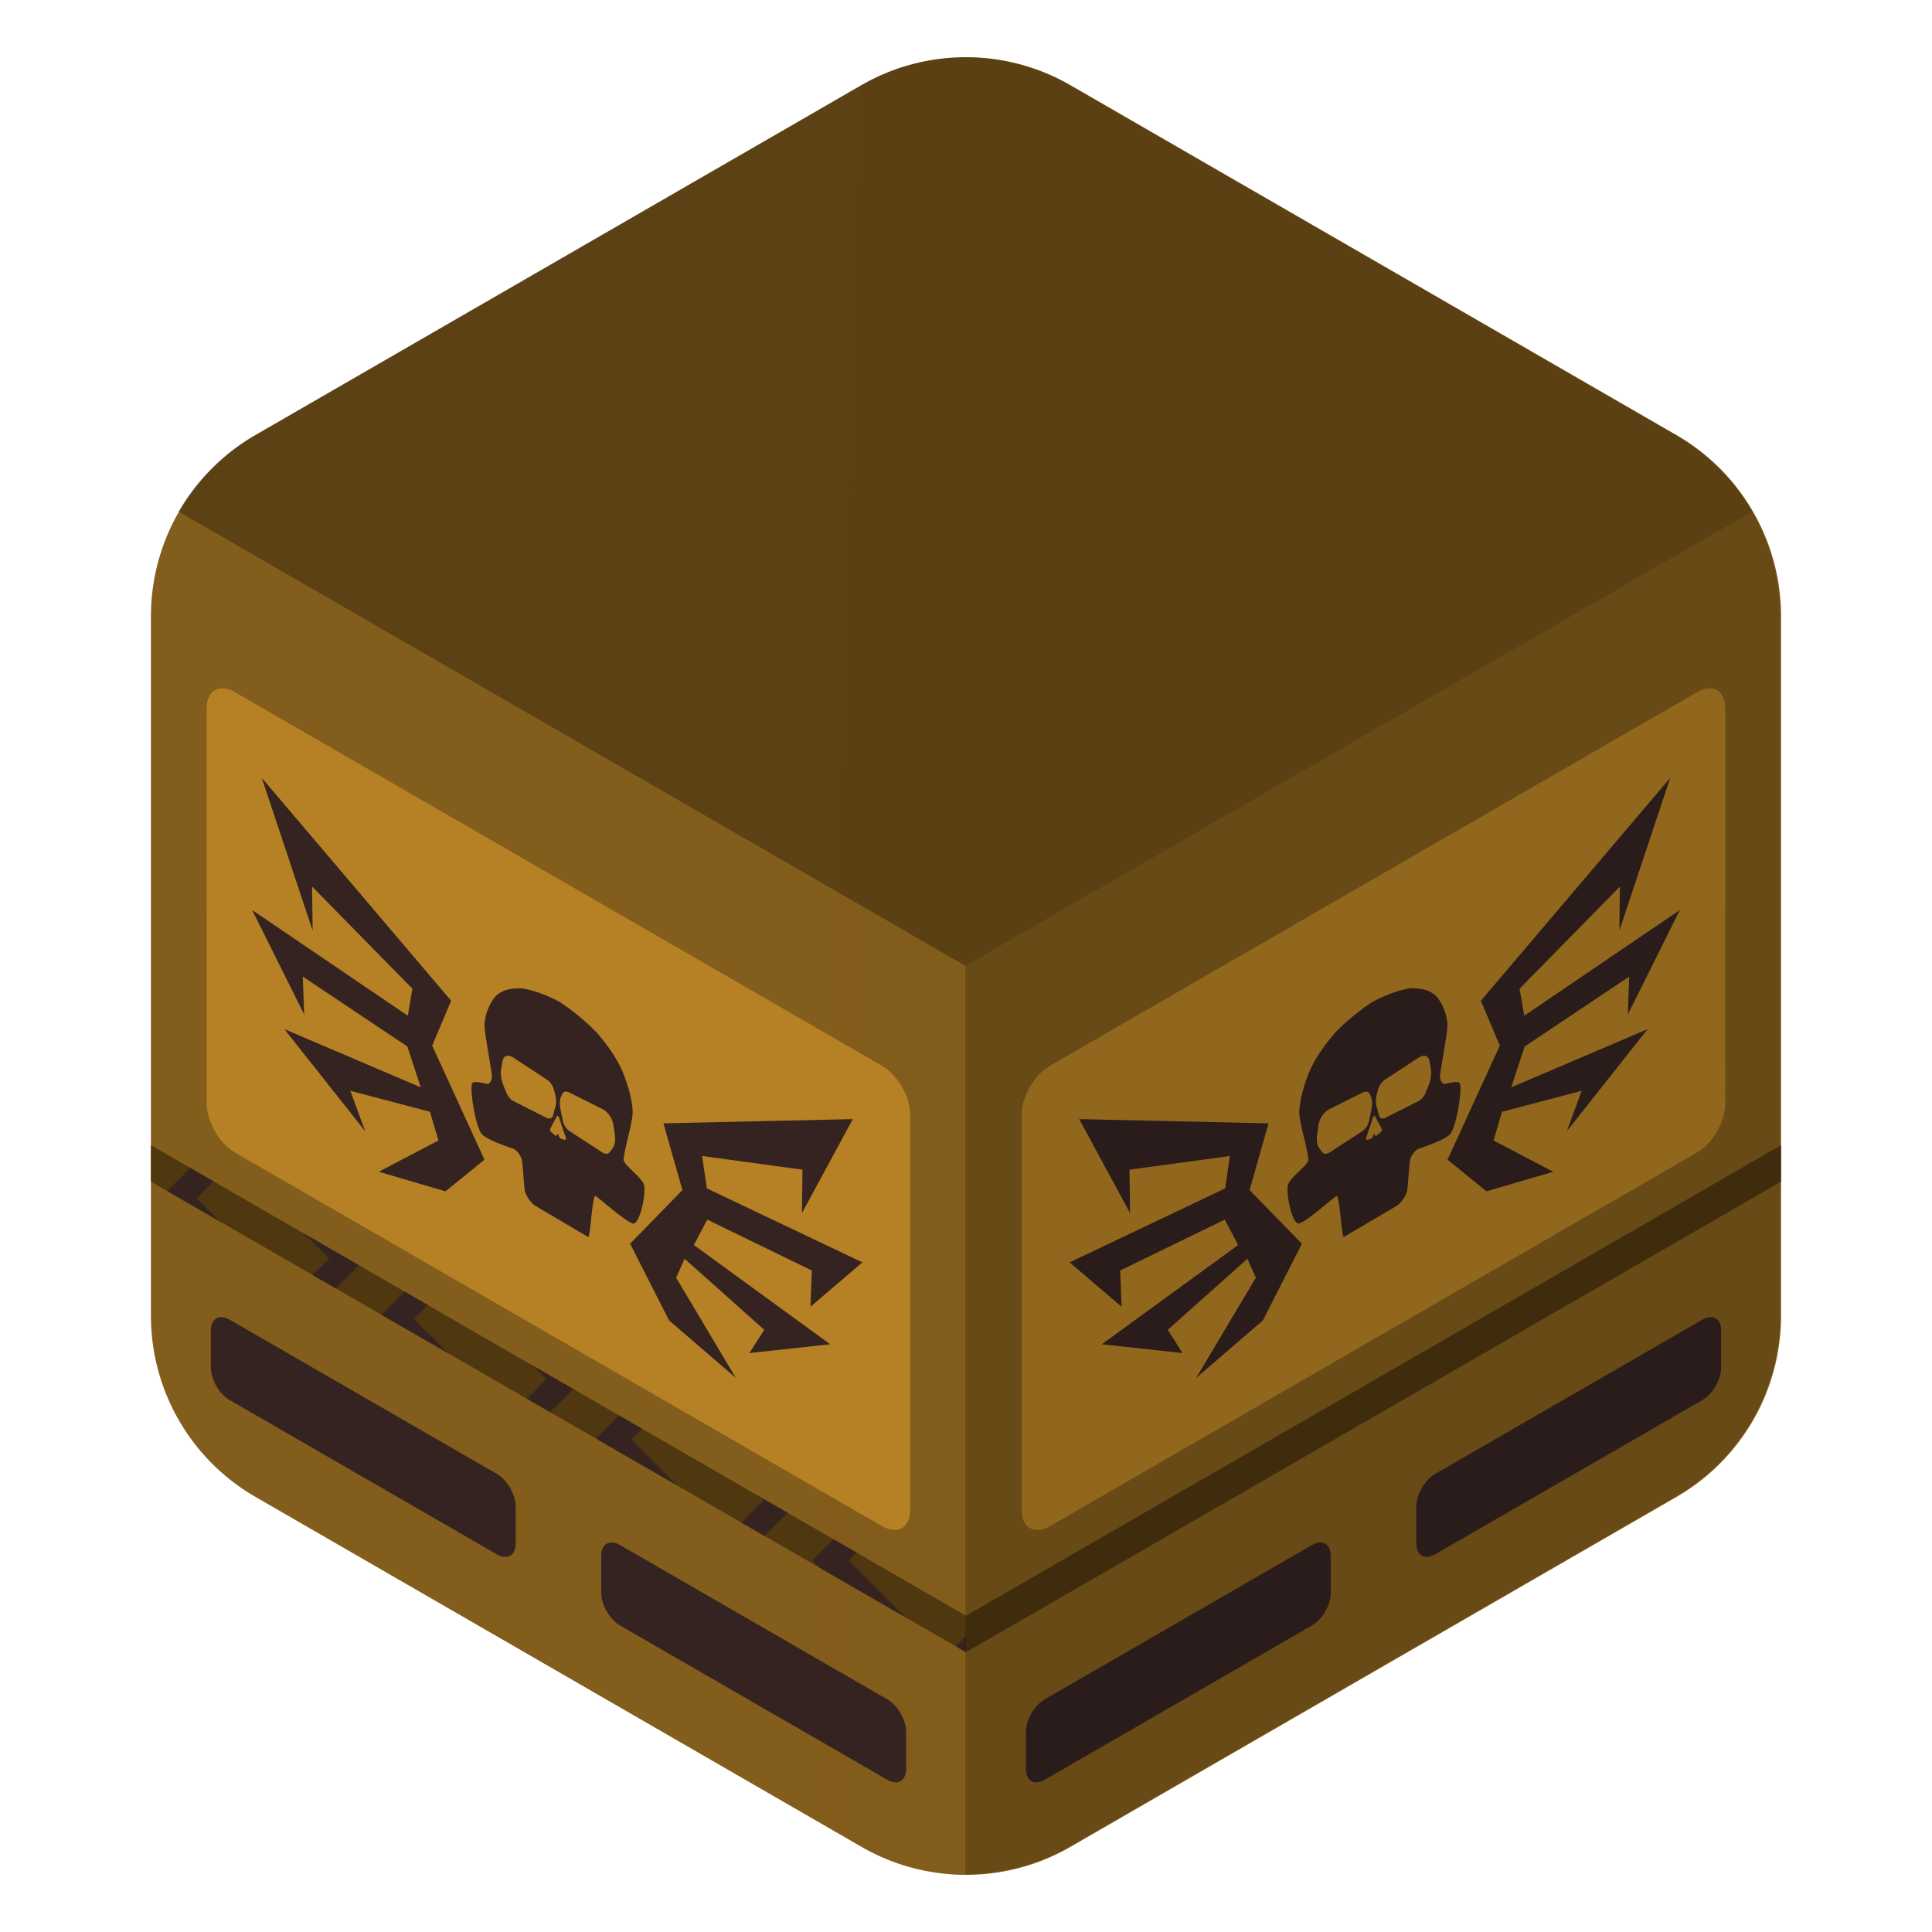 <?xml version="1.0" encoding="UTF-8" standalone="no"?>
<svg
   clip-rule="evenodd"
   fill-rule="evenodd"
   stroke-linejoin="round"
   stroke-miterlimit="2"
   viewBox="0 0 64 64"
   version="1.1"
   id="svg6"
   sodipodi:docname="trenchbroom.svg"
   inkscape:version="1.4.2 (ebf0e940d0, 2025-05-08)"
   xmlns:inkscape="http://www.inkscape.org/namespaces/inkscape"
   xmlns:sodipodi="http://sodipodi.sourceforge.net/DTD/sodipodi-0.dtd"
   xmlns:xlink="http://www.w3.org/1999/xlink"
   xmlns="http://www.w3.org/2000/svg"
   xmlns:svg="http://www.w3.org/2000/svg">
  <defs
     id="defs6">
    <inkscape:path-effect
       effect="fillet_chamfer"
       id="path-effect149"
       is_visible="true"
       lpeversion="1"
       nodesatellites_param="F,0,0,1,0,4,0,1 @ F,0,0,1,0,4,0,1 @ F,0,0,1,0,4,0,1 @ F,0,0,1,0,4,0,1 @ F,0,0,1,0,4,0,1 @ F,0,0,1,0,4,0,1"
       radius="4"
       unit="px"
       method="auto"
       mode="F"
       chamfer_steps="1"
       flexible="false"
       use_knot_distance="true"
       apply_no_radius="true"
       apply_with_radius="true"
       only_selected="false"
       hide_knots="false" />
    <inkscape:path-effect
       effect="fillet_chamfer"
       id="path-effect113"
       is_visible="true"
       lpeversion="1"
       nodesatellites_param="F,0,0,1,0,5,0,1 @ F,0,0,1,0,5,0,1 @ F,0,0,1,0,5,0,1 @ F,0,0,1,0,5,0,1"
       radius="5"
       unit="px"
       method="auto"
       mode="F"
       chamfer_steps="1"
       flexible="false"
       use_knot_distance="true"
       apply_no_radius="true"
       apply_with_radius="true"
       only_selected="false"
       hide_knots="false" />
    <inkscape:path-effect
       effect="perspective-envelope"
       up_left_point="32.493,-27.28"
       up_right_point="59.492,-11.692"
       down_left_point="32.492,3.896"
       down_right_point="59.492,19.485"
       id="path-effect108"
       is_visible="true"
       lpeversion="1"
       deform_type="perspective"
       horizontal_mirror="false"
       vertical_mirror="false"
       overflow_perspective="false" />
    <inkscape:path-effect
       effect="mirror_symmetry"
       start_point="25.929,25.83"
       end_point="25.929,33.881"
       center_point="25.929,29.856"
       id="path-effect106"
       is_visible="true"
       lpeversion="1.2"
       lpesatellites=""
       mode="free"
       discard_orig_path="false"
       fuse_paths="false"
       oposite_fuse="false"
       split_items="false"
       split_open="false"
       link_styles="false" />
    <inkscape:path-effect
       effect="fillet_chamfer"
       id="path-effect104"
       is_visible="true"
       lpeversion="1"
       nodesatellites_param="F,0,0,1,0,1,0,1 @ F,0,0,1,0,1,0,1 @ F,0,0,1,0,1,0,1 @ F,0,0,1,0,1,0,1"
       radius="1"
       unit="px"
       method="auto"
       mode="F"
       chamfer_steps="1"
       flexible="false"
       use_knot_distance="true"
       apply_no_radius="true"
       apply_with_radius="true"
       only_selected="false"
       hide_knots="false" />
    <inkscape:path-effect
       effect="mirror_symmetry"
       start_point="35.504,-265.624"
       end_point="35.504,-117.359"
       center_point="35.504,-191.491"
       id="path-effect102"
       is_visible="true"
       lpeversion="1.2"
       lpesatellites=""
       mode="free"
       discard_orig_path="false"
       fuse_paths="false"
       oposite_fuse="false"
       split_items="false"
       split_open="false"
       link_styles="false" />
    <inkscape:path-effect
       effect="fillet_chamfer"
       id="path-effect100"
       is_visible="true"
       lpeversion="1"
       nodesatellites_param="F,0,0,1,0,0,0,1 @ F,0,0,1,0,0,0,1 @ F,0,0,1,0,0,0,1 @ F,0,0,1,0,0,0,1 @ F,0,0,1,0,1.787,0,1 @ F,0,0,1,0,0,0,1 @ F,0,0,1,0,0,0,1 @ F,0,0,1,0,1.783,0,1 @ F,0,0,1,0,2.382,0,1 @ F,0,0,1,0,0,0,1 @ F,0,0,1,0,0,0,1 @ F,0,0,1,0,0,0,1 @ F,0,0,1,0,0,0,1 @ F,0,0,1,0,0,0,1 @ F,0,0,1,0,0,0,1 @ F,0,0,1,0,0,0,1 @ F,0,0,1,0,0,0,1 | F,0,0,1,0,0,0,1 @ F,0,0,1,0,0,0,1 @ F,0,0,1,0,0,0,1 @ F,0,0,1,0,0,0,1 @ F,0,0,1,0,0,0,1 @ F,0,0,1,0,0,0,1 @ F,0,0,1,0,0,0,1 @ F,0,0,1,0,0,0,1 @ F,0,0,1,0,0,0,1 @ F,0,0,1,0,0,0,1 @ F,0,0,1,0,0,0,1 @ F,0,0,1,0,0,0,1 @ F,0,0,1,0,0,0,1 @ F,0,0,1,0,0,0,1 | F,0,0,1,0,0,0,1 @ F,0,0,1,0,0,0,1 @ F,0,0,1,0,0,0,1 @ F,0,0,1,0,0,0,1 @ F,0,0,1,0,0,0,1 @ F,0,0,1,0,0,0,1 @ F,0,0,1,0,0,0,1 @ F,0,0,1,0,0,0,1 @ F,0,0,1,0,0,0,1 @ F,0,0,1,0,0,0,1 @ F,0,0,1,0,0,0,1 @ F,0,0,1,0,0,0,1 @ F,0,0,1,0,0,0,1 @ F,0,0,1,0,0,0,1 | F,0,0,1,0,0,0,1 @ F,0,0,1,0,0,0,1 @ F,0,0,1,0,0,0,1 @ F,0,0,1,0,0,0,1 @ F,0,0,1,0,0,0,1 @ F,0,0,1,0,0,0,1 @ F,0,0,1,0,0,0,1 @ F,0,0,1,0,0,0,1 @ F,0,0,1,0,0,0,1 @ F,0,0,1,0,0,0,1 @ F,0,0,1,0,0,0,1 @ F,0,0,1,0,0,0,1"
       radius="0"
       unit="px"
       method="auto"
       mode="F"
       chamfer_steps="1"
       flexible="false"
       use_knot_distance="true"
       apply_no_radius="true"
       apply_with_radius="true"
       only_selected="false"
       hide_knots="false" />
    <inkscape:path-effect
       effect="fillet_chamfer"
       id="path-effect98"
       is_visible="true"
       lpeversion="1"
       nodesatellites_param="F,0,0,1,0,1.5,0,1 @ F,0,0,1,0,1.5,0,1 @ F,0,0,1,0,1.5,0,1 @ F,0,0,1,0,1.5,0,1"
       radius="1.5"
       unit="px"
       method="auto"
       mode="F"
       chamfer_steps="1"
       flexible="false"
       use_knot_distance="true"
       apply_no_radius="true"
       apply_with_radius="true"
       only_selected="false"
       hide_knots="false" />
    <inkscape:path-effect
       effect="perspective-envelope"
       up_left_point="-73.962,-24.001"
       up_right_point="-46.963,-39.589"
       down_left_point="-46.963,-8.412"
       down_right_point="-19.963,-24.001"
       id="path-effect96"
       is_visible="true"
       lpeversion="1"
       deform_type="perspective"
       horizontal_mirror="false"
       vertical_mirror="false"
       overflow_perspective="false" />
    <inkscape:path-effect
       effect="perspective-envelope"
       up_left_point="32.493,-27.28"
       up_right_point="59.492,-11.692"
       down_left_point="32.492,3.896"
       down_right_point="59.492,19.485"
       id="path-effect94"
       is_visible="true"
       lpeversion="1"
       deform_type="perspective"
       horizontal_mirror="false"
       vertical_mirror="false"
       overflow_perspective="false" />
    <inkscape:path-effect
       effect="mirror_symmetry"
       start_point="25.929,25.83"
       end_point="25.929,33.881"
       center_point="25.929,29.856"
       id="path-effect92"
       is_visible="true"
       lpeversion="1.2"
       lpesatellites=""
       mode="free"
       discard_orig_path="false"
       fuse_paths="false"
       oposite_fuse="false"
       split_items="false"
       split_open="false"
       link_styles="false" />
    <inkscape:path-effect
       effect="fillet_chamfer"
       id="path-effect90"
       is_visible="true"
       lpeversion="1"
       nodesatellites_param="F,0,0,1,0,1,0,1 @ F,0,0,1,0,1,0,1 @ F,0,0,1,0,1,0,1 @ F,0,0,1,0,1,0,1"
       radius="1"
       unit="px"
       method="auto"
       mode="F"
       chamfer_steps="1"
       flexible="false"
       use_knot_distance="true"
       apply_no_radius="true"
       apply_with_radius="true"
       only_selected="false"
       hide_knots="false" />
    <inkscape:path-effect
       effect="mirror_symmetry"
       start_point="35.504,-265.624"
       end_point="35.504,-117.359"
       center_point="35.504,-191.491"
       id="path-effect88"
       is_visible="true"
       lpeversion="1.2"
       lpesatellites=""
       mode="free"
       discard_orig_path="false"
       fuse_paths="false"
       oposite_fuse="false"
       split_items="false"
       split_open="false"
       link_styles="false" />
    <inkscape:path-effect
       effect="fillet_chamfer"
       id="path-effect86"
       is_visible="true"
       lpeversion="1"
       nodesatellites_param="F,0,0,1,0,0,0,1 @ F,0,0,1,0,0,0,1 @ F,0,0,1,0,0,0,1 @ F,0,0,1,0,0,0,1 @ F,0,0,1,0,1.787,0,1 @ F,0,0,1,0,0,0,1 @ F,0,0,1,0,0,0,1 @ F,0,0,1,0,1.783,0,1 @ F,0,0,1,0,2.382,0,1 @ F,0,0,1,0,0,0,1 @ F,0,0,1,0,0,0,1 @ F,0,0,1,0,0,0,1 @ F,0,0,1,0,0,0,1 @ F,0,0,1,0,0,0,1 @ F,0,0,1,0,0,0,1 @ F,0,0,1,0,0,0,1 @ F,0,0,1,0,0,0,1 | F,0,0,1,0,0,0,1 @ F,0,0,1,0,0,0,1 @ F,0,0,1,0,0,0,1 @ F,0,0,1,0,0,0,1 @ F,0,0,1,0,0,0,1 @ F,0,0,1,0,0,0,1 @ F,0,0,1,0,0,0,1 @ F,0,0,1,0,0,0,1 @ F,0,0,1,0,0,0,1 @ F,0,0,1,0,0,0,1 @ F,0,0,1,0,0,0,1 @ F,0,0,1,0,0,0,1 @ F,0,0,1,0,0,0,1 @ F,0,0,1,0,0,0,1 | F,0,0,1,0,0,0,1 @ F,0,0,1,0,0,0,1 @ F,0,0,1,0,0,0,1 @ F,0,0,1,0,0,0,1 @ F,0,0,1,0,0,0,1 @ F,0,0,1,0,0,0,1 @ F,0,0,1,0,0,0,1 @ F,0,0,1,0,0,0,1 @ F,0,0,1,0,0,0,1 @ F,0,0,1,0,0,0,1 @ F,0,0,1,0,0,0,1 @ F,0,0,1,0,0,0,1 @ F,0,0,1,0,0,0,1 @ F,0,0,1,0,0,0,1 | F,0,0,1,0,0,0,1 @ F,0,0,1,0,0,0,1 @ F,0,0,1,0,0,0,1 @ F,0,0,1,0,0,0,1 @ F,0,0,1,0,0,0,1 @ F,0,0,1,0,0,0,1 @ F,0,0,1,0,0,0,1 @ F,0,0,1,0,0,0,1 @ F,0,0,1,0,0,0,1 @ F,0,0,1,0,0,0,1 @ F,0,0,1,0,0,0,1 @ F,0,0,1,0,0,0,1"
       radius="0"
       unit="px"
       method="auto"
       mode="F"
       chamfer_steps="1"
       flexible="false"
       use_knot_distance="true"
       apply_no_radius="true"
       apply_with_radius="true"
       only_selected="false"
       hide_knots="false" />
    <inkscape:path-effect
       effect="fillet_chamfer"
       id="path-effect84"
       is_visible="true"
       lpeversion="1"
       nodesatellites_param="F,0,0,1,0,1.5,0,1 @ F,0,0,1,0,1.5,0,1 @ F,0,0,1,0,1.5,0,1 @ F,0,0,1,0,1.5,0,1"
       radius="1.5"
       unit="px"
       method="auto"
       mode="F"
       chamfer_steps="1"
       flexible="false"
       use_knot_distance="true"
       apply_no_radius="true"
       apply_with_radius="true"
       only_selected="false"
       hide_knots="false" />
    <linearGradient
       id="linearGradient65"
       x2="1"
       gradientTransform="matrix(0,-43.302,43.302,0,298.19,45.691)"
       gradientUnits="userSpaceOnUse"
       x1="0"
       y1="0"
       y2="0"
       spreadMethod="pad">
      <stop
         stop-color="#00594e"
         offset="0"
         id="stop64"
         style="stop-color:#513a13;stop-opacity:1;" />
      <stop
         stop-color="#32867d"
         offset="1"
         id="stop65"
         style="stop-color:#9e6f1d;stop-opacity:1;" />
    </linearGradient>
    <inkscape:path-effect
       effect="perspective-envelope"
       up_left_point="-73.962,-24.001"
       up_right_point="-46.963,-39.589"
       down_left_point="-46.963,-8.412"
       down_right_point="-19.963,-24.001"
       id="path-effect63"
       is_visible="true"
       lpeversion="1"
       deform_type="perspective"
       horizontal_mirror="false"
       vertical_mirror="false"
       overflow_perspective="false" />
    <inkscape:path-effect
       effect="perspective-envelope"
       up_left_point="-73.963,-73.963"
       up_right_point="-20.403,-73.963"
       down_left_point="-73.963,-20.403"
       down_right_point="-20.403,-20.403"
       id="path-effect62"
       is_visible="true"
       lpeversion="1"
       deform_type="perspective"
       horizontal_mirror="false"
       vertical_mirror="false"
       overflow_perspective="false" />
    <inkscape:path-effect
       effect="perspective-envelope"
       up_left_point="32.493,-27.28"
       up_right_point="59.492,-11.692"
       down_left_point="32.492,3.896"
       down_right_point="59.492,19.485"
       id="path-effect60"
       is_visible="true"
       lpeversion="1"
       deform_type="perspective"
       horizontal_mirror="false"
       vertical_mirror="false"
       overflow_perspective="false" />
    <inkscape:path-effect
       effect="mirror_symmetry"
       start_point="25.929,25.83"
       end_point="25.929,33.881"
       center_point="25.929,29.856"
       id="path-effect58"
       is_visible="true"
       lpeversion="1.2"
       lpesatellites=""
       mode="free"
       discard_orig_path="false"
       fuse_paths="false"
       oposite_fuse="false"
       split_items="false"
       split_open="false"
       link_styles="false" />
    <inkscape:path-effect
       effect="fillet_chamfer"
       id="path-effect56"
       is_visible="true"
       lpeversion="1"
       nodesatellites_param="F,0,0,1,0,1,0,1 @ F,0,0,1,0,1,0,1 @ F,0,0,1,0,1,0,1 @ F,0,0,1,0,1,0,1"
       radius="1"
       unit="px"
       method="auto"
       mode="F"
       chamfer_steps="1"
       flexible="false"
       use_knot_distance="true"
       apply_no_radius="true"
       apply_with_radius="true"
       only_selected="false"
       hide_knots="false" />
    <inkscape:path-effect
       effect="mirror_symmetry"
       start_point="35.504,-265.624"
       end_point="35.504,-117.359"
       center_point="35.504,-191.491"
       id="path-effect54"
       is_visible="true"
       lpeversion="1.2"
       lpesatellites=""
       mode="free"
       discard_orig_path="false"
       fuse_paths="false"
       oposite_fuse="false"
       split_items="false"
       split_open="false"
       link_styles="false" />
    <inkscape:path-effect
       effect="fillet_chamfer"
       id="path-effect52"
       is_visible="true"
       lpeversion="1"
       nodesatellites_param="F,0,0,1,0,0,0,1 @ F,0,0,1,0,0,0,1 @ F,0,0,1,0,0,0,1 @ F,0,0,1,0,0,0,1 @ F,0,0,1,0,1.787,0,1 @ F,0,0,1,0,0,0,1 @ F,0,0,1,0,0,0,1 @ F,0,0,1,0,1.783,0,1 @ F,0,0,1,0,2.382,0,1 @ F,0,0,1,0,0,0,1 @ F,0,0,1,0,0,0,1 @ F,0,0,1,0,0,0,1 @ F,0,0,1,0,0,0,1 @ F,0,0,1,0,0,0,1 @ F,0,0,1,0,0,0,1 @ F,0,0,1,0,0,0,1 @ F,0,0,1,0,0,0,1 | F,0,0,1,0,0,0,1 @ F,0,0,1,0,0,0,1 @ F,0,0,1,0,0,0,1 @ F,0,0,1,0,0,0,1 @ F,0,0,1,0,0,0,1 @ F,0,0,1,0,0,0,1 @ F,0,0,1,0,0,0,1 @ F,0,0,1,0,0,0,1 @ F,0,0,1,0,0,0,1 @ F,0,0,1,0,0,0,1 @ F,0,0,1,0,0,0,1 @ F,0,0,1,0,0,0,1 @ F,0,0,1,0,0,0,1 @ F,0,0,1,0,0,0,1 | F,0,0,1,0,0,0,1 @ F,0,0,1,0,0,0,1 @ F,0,0,1,0,0,0,1 @ F,0,0,1,0,0,0,1 @ F,0,0,1,0,0,0,1 @ F,0,0,1,0,0,0,1 @ F,0,0,1,0,0,0,1 @ F,0,0,1,0,0,0,1 @ F,0,0,1,0,0,0,1 @ F,0,0,1,0,0,0,1 @ F,0,0,1,0,0,0,1 @ F,0,0,1,0,0,0,1 @ F,0,0,1,0,0,0,1 @ F,0,0,1,0,0,0,1 | F,0,0,1,0,0,0,1 @ F,0,0,1,0,0,0,1 @ F,0,0,1,0,0,0,1 @ F,0,0,1,0,0,0,1 @ F,0,0,1,0,0,0,1 @ F,0,0,1,0,0,0,1 @ F,0,0,1,0,0,0,1 @ F,0,0,1,0,0,0,1 @ F,0,0,1,0,0,0,1 @ F,0,0,1,0,0,0,1 @ F,0,0,1,0,0,0,1 @ F,0,0,1,0,0,0,1"
       radius="0"
       unit="px"
       method="auto"
       mode="F"
       chamfer_steps="1"
       flexible="false"
       use_knot_distance="true"
       apply_no_radius="true"
       apply_with_radius="true"
       only_selected="false"
       hide_knots="false" />
    <inkscape:path-effect
       effect="fillet_chamfer"
       id="path-effect50"
       is_visible="true"
       lpeversion="1"
       nodesatellites_param="F,0,0,1,0,1.5,0,1 @ F,0,0,1,0,1.5,0,1 @ F,0,0,1,0,1.5,0,1 @ F,0,0,1,0,1.5,0,1"
       radius="1.5"
       unit="px"
       method="auto"
       mode="F"
       chamfer_steps="1"
       flexible="false"
       use_knot_distance="true"
       apply_no_radius="true"
       apply_with_radius="true"
       only_selected="false"
       hide_knots="false" />
    <inkscape:path-effect
       effect="perspective-envelope"
       up_left_point="32.493,-27.28"
       up_right_point="59.492,-11.692"
       down_left_point="32.492,3.896"
       down_right_point="59.492,19.485"
       id="path-effect41"
       is_visible="true"
       lpeversion="1"
       deform_type="perspective"
       horizontal_mirror="false"
       vertical_mirror="false"
       overflow_perspective="false" />
    <inkscape:path-effect
       effect="mirror_symmetry"
       start_point="25.929,25.83"
       end_point="25.929,33.881"
       center_point="25.929,29.856"
       id="path-effect40"
       is_visible="true"
       lpeversion="1.2"
       lpesatellites=""
       mode="free"
       discard_orig_path="false"
       fuse_paths="false"
       oposite_fuse="false"
       split_items="false"
       split_open="false"
       link_styles="false" />
    <inkscape:path-effect
       effect="fillet_chamfer"
       id="path-effect38"
       is_visible="true"
       lpeversion="1"
       nodesatellites_param="F,0,0,1,0,1,0,1 @ F,0,0,1,0,1,0,1 @ F,0,0,1,0,1,0,1 @ F,0,0,1,0,1,0,1"
       radius="1"
       unit="px"
       method="auto"
       mode="F"
       chamfer_steps="1"
       flexible="false"
       use_knot_distance="true"
       apply_no_radius="true"
       apply_with_radius="true"
       only_selected="false"
       hide_knots="false" />
    <inkscape:path-effect
       effect="mirror_symmetry"
       start_point="35.504,-265.624"
       end_point="35.504,-117.359"
       center_point="35.504,-191.491"
       id="path-effect36"
       is_visible="true"
       lpeversion="1.2"
       lpesatellites=""
       mode="free"
       discard_orig_path="false"
       fuse_paths="false"
       oposite_fuse="false"
       split_items="false"
       split_open="false"
       link_styles="false" />
    <inkscape:path-effect
       effect="fillet_chamfer"
       id="path-effect34"
       is_visible="true"
       lpeversion="1"
       nodesatellites_param="F,0,0,1,0,0,0,1 @ F,0,0,1,0,0,0,1 @ F,0,0,1,0,0,0,1 @ F,0,0,1,0,0,0,1 @ F,0,0,1,0,1.787,0,1 @ F,0,0,1,0,0,0,1 @ F,0,0,1,0,0,0,1 @ F,0,0,1,0,1.783,0,1 @ F,0,0,1,0,2.382,0,1 @ F,0,0,1,0,0,0,1 @ F,0,0,1,0,0,0,1 @ F,0,0,1,0,0,0,1 @ F,0,0,1,0,0,0,1 @ F,0,0,1,0,0,0,1 @ F,0,0,1,0,0,0,1 @ F,0,0,1,0,0,0,1 @ F,0,0,1,0,0,0,1 | F,0,0,1,0,0,0,1 @ F,0,0,1,0,0,0,1 @ F,0,0,1,0,0,0,1 @ F,0,0,1,0,0,0,1 @ F,0,0,1,0,0,0,1 @ F,0,0,1,0,0,0,1 @ F,0,0,1,0,0,0,1 @ F,0,0,1,0,0,0,1 @ F,0,0,1,0,0,0,1 @ F,0,0,1,0,0,0,1 @ F,0,0,1,0,0,0,1 @ F,0,0,1,0,0,0,1 @ F,0,0,1,0,0,0,1 @ F,0,0,1,0,0,0,1 | F,0,0,1,0,0,0,1 @ F,0,0,1,0,0,0,1 @ F,0,0,1,0,0,0,1 @ F,0,0,1,0,0,0,1 @ F,0,0,1,0,0,0,1 @ F,0,0,1,0,0,0,1 @ F,0,0,1,0,0,0,1 @ F,0,0,1,0,0,0,1 @ F,0,0,1,0,0,0,1 @ F,0,0,1,0,0,0,1 @ F,0,0,1,0,0,0,1 @ F,0,0,1,0,0,0,1 @ F,0,0,1,0,0,0,1 @ F,0,0,1,0,0,0,1 | F,0,0,1,0,0,0,1 @ F,0,0,1,0,0,0,1 @ F,0,0,1,0,0,0,1 @ F,0,0,1,0,0,0,1 @ F,0,0,1,0,0,0,1 @ F,0,0,1,0,0,0,1 @ F,0,0,1,0,0,0,1 @ F,0,0,1,0,0,0,1 @ F,0,0,1,0,0,0,1 @ F,0,0,1,0,0,0,1 @ F,0,0,1,0,0,0,1 @ F,0,0,1,0,0,0,1"
       radius="0"
       unit="px"
       method="auto"
       mode="F"
       chamfer_steps="1"
       flexible="false"
       use_knot_distance="true"
       apply_no_radius="true"
       apply_with_radius="true"
       only_selected="false"
       hide_knots="false" />
    <inkscape:path-effect
       effect="fillet_chamfer"
       id="path-effect32"
       is_visible="true"
       lpeversion="1"
       nodesatellites_param="F,0,0,1,0,1.5,0,1 @ F,0,0,1,0,1.5,0,1 @ F,0,0,1,0,1.5,0,1 @ F,0,0,1,0,1.5,0,1"
       radius="1.5"
       unit="px"
       method="auto"
       mode="F"
       chamfer_steps="1"
       flexible="false"
       use_knot_distance="true"
       apply_no_radius="true"
       apply_with_radius="true"
       only_selected="false"
       hide_knots="false" />
    <inkscape:path-effect
       effect="mirror_symmetry"
       start_point="25.929,25.83"
       end_point="25.929,33.881"
       center_point="25.929,29.856"
       id="path-effect22"
       is_visible="true"
       lpeversion="1.2"
       lpesatellites=""
       mode="free"
       discard_orig_path="false"
       fuse_paths="false"
       oposite_fuse="false"
       split_items="false"
       split_open="false"
       link_styles="false" />
    <inkscape:path-effect
       effect="fillet_chamfer"
       id="path-effect20"
       is_visible="true"
       lpeversion="1"
       nodesatellites_param="F,0,0,1,0,1,0,1 @ F,0,0,1,0,1,0,1 @ F,0,0,1,0,1,0,1 @ F,0,0,1,0,1,0,1"
       radius="1"
       unit="px"
       method="auto"
       mode="F"
       chamfer_steps="1"
       flexible="false"
       use_knot_distance="true"
       apply_no_radius="true"
       apply_with_radius="true"
       only_selected="false"
       hide_knots="false" />
    <inkscape:path-effect
       effect="mirror_symmetry"
       start_point="35.504,-265.624"
       end_point="35.504,-117.359"
       center_point="35.504,-191.491"
       id="path-effect18"
       is_visible="true"
       lpeversion="1.2"
       lpesatellites=""
       mode="free"
       discard_orig_path="false"
       fuse_paths="false"
       oposite_fuse="false"
       split_items="false"
       split_open="false"
       link_styles="false" />
    <inkscape:path-effect
       effect="fillet_chamfer"
       id="path-effect16"
       is_visible="true"
       lpeversion="1"
       nodesatellites_param="F,0,0,1,0,0,0,1 @ F,0,0,1,0,0,0,1 @ F,0,0,1,0,0,0,1 @ F,0,0,1,0,0,0,1 @ F,0,0,1,0,1.787,0,1 @ F,0,0,1,0,0,0,1 @ F,0,0,1,0,0,0,1 @ F,0,0,1,0,1.783,0,1 @ F,0,0,1,0,2.382,0,1 @ F,0,0,1,0,0,0,1 @ F,0,0,1,0,0,0,1 @ F,0,0,1,0,0,0,1 @ F,0,0,1,0,0,0,1 @ F,0,0,1,0,0,0,1 @ F,0,0,1,0,0,0,1 @ F,0,0,1,0,0,0,1 @ F,0,0,1,0,0,0,1 | F,0,0,1,0,0,0,1 @ F,0,0,1,0,0,0,1 @ F,0,0,1,0,0,0,1 @ F,0,0,1,0,0,0,1 @ F,0,0,1,0,0,0,1 @ F,0,0,1,0,0,0,1 @ F,0,0,1,0,0,0,1 @ F,0,0,1,0,0,0,1 @ F,0,0,1,0,0,0,1 @ F,0,0,1,0,0,0,1 @ F,0,0,1,0,0,0,1 @ F,0,0,1,0,0,0,1 @ F,0,0,1,0,0,0,1 @ F,0,0,1,0,0,0,1 | F,0,0,1,0,0,0,1 @ F,0,0,1,0,0,0,1 @ F,0,0,1,0,0,0,1 @ F,0,0,1,0,0,0,1 @ F,0,0,1,0,0,0,1 @ F,0,0,1,0,0,0,1 @ F,0,0,1,0,0,0,1 @ F,0,0,1,0,0,0,1 @ F,0,0,1,0,0,0,1 @ F,0,0,1,0,0,0,1 @ F,0,0,1,0,0,0,1 @ F,0,0,1,0,0,0,1 @ F,0,0,1,0,0,0,1 @ F,0,0,1,0,0,0,1 | F,0,0,1,0,0,0,1 @ F,0,0,1,0,0,0,1 @ F,0,0,1,0,0,0,1 @ F,0,0,1,0,0,0,1 @ F,0,0,1,0,0,0,1 @ F,0,0,1,0,0,0,1 @ F,0,0,1,0,0,0,1 @ F,0,0,1,0,0,0,1 @ F,0,0,1,0,0,0,1 @ F,0,0,1,0,0,0,1 @ F,0,0,1,0,0,0,1 @ F,0,0,1,0,0,0,1"
       radius="0"
       unit="px"
       method="auto"
       mode="F"
       chamfer_steps="1"
       flexible="false"
       use_knot_distance="true"
       apply_no_radius="true"
       apply_with_radius="true"
       only_selected="false"
       hide_knots="false" />
    <inkscape:path-effect
       effect="fillet_chamfer"
       id="path-effect14"
       is_visible="true"
       lpeversion="1"
       nodesatellites_param="F,0,0,1,0,1.5,0,1 @ F,0,0,1,0,1.5,0,1 @ F,0,0,1,0,1.5,0,1 @ F,0,0,1,0,1.5,0,1"
       radius="1.5"
       unit="px"
       method="auto"
       mode="F"
       chamfer_steps="1"
       flexible="false"
       use_knot_distance="true"
       apply_no_radius="true"
       apply_with_radius="true"
       only_selected="false"
       hide_knots="false" />
    <linearGradient
       id="linearGradient112"
       x2="1"
       gradientTransform="matrix(0,-43.302,43.302,0,298.19,45.691)"
       gradientUnits="userSpaceOnUse"
       x1="0"
       y1="0"
       y2="0"
       spreadMethod="pad">
      <stop
         stop-color="#00594e"
         offset="0"
         id="stop111"
         style="stop-color:#583d12;stop-opacity:1;" />
      <stop
         stop-color="#32867d"
         offset="1"
         id="stop112"
         style="stop-color:#8e651d;stop-opacity:1;" />
    </linearGradient>
    <linearGradient
       id="a-3"
       x2="1"
       gradientTransform="matrix(0,-43.302,43.302,0,298.19,45.691)"
       gradientUnits="userSpaceOnUse"
       x1="0"
       y1="0"
       y2="0"
       spreadMethod="pad"
       xlink:href="#linearGradient55">
      <stop
         stop-color="#00594e"
         offset="0"
         id="stop1-6"
         style="stop-color:#7f5a1a;stop-opacity:1;" />
      <stop
         stop-color="#32867d"
         offset="1"
         id="stop2-7"
         style="stop-color:#b58124;stop-opacity:1;" />
    </linearGradient>
    <linearGradient
       id="linearGradient55"
       x2="1"
       gradientTransform="matrix(0,-43.302,43.302,0,298.19,45.691)"
       gradientUnits="userSpaceOnUse"
       x1="0"
       y1="0"
       y2="0"
       spreadMethod="pad">
      <stop
         stop-color="#00594e"
         offset="0"
         id="stop54"
         style="stop-color:#39280c;stop-opacity:1;" />
      <stop
         stop-color="#32867d"
         offset="1"
         id="stop55"
         style="stop-color:#b58124;stop-opacity:1;" />
    </linearGradient>
    <inkscape:path-effect
       effect="fillet_chamfer"
       id="path-effect159"
       is_visible="true"
       lpeversion="1"
       nodesatellites_param="F,0,0,1,0,1.5,0,1 @ F,0,0,1,0,1.5,0,1 @ F,0,0,1,0,1.5,0,1 @ F,0,0,1,0,1.5,0,1"
       radius="1.5"
       unit="px"
       method="auto"
       mode="F"
       chamfer_steps="1"
       flexible="false"
       use_knot_distance="true"
       apply_no_radius="true"
       apply_with_radius="true"
       only_selected="false"
       hide_knots="false" />
    <inkscape:path-effect
       effect="fillet_chamfer"
       id="path-effect161"
       is_visible="true"
       lpeversion="1"
       nodesatellites_param="F,0,0,1,0,0,0,1 @ F,0,0,1,0,0,0,1 @ F,0,0,1,0,0,0,1 @ F,0,0,1,0,0,0,1 @ F,0,0,1,0,1.787,0,1 @ F,0,0,1,0,0,0,1 @ F,0,0,1,0,0,0,1 @ F,0,0,1,0,1.783,0,1 @ F,0,0,1,0,2.382,0,1 @ F,0,0,1,0,0,0,1 @ F,0,0,1,0,0,0,1 @ F,0,0,1,0,0,0,1 @ F,0,0,1,0,0,0,1 @ F,0,0,1,0,0,0,1 @ F,0,0,1,0,0,0,1 @ F,0,0,1,0,0,0,1 @ F,0,0,1,0,0,0,1 | F,0,0,1,0,0,0,1 @ F,0,0,1,0,0,0,1 @ F,0,0,1,0,0,0,1 @ F,0,0,1,0,0,0,1 @ F,0,0,1,0,0,0,1 @ F,0,0,1,0,0,0,1 @ F,0,0,1,0,0,0,1 @ F,0,0,1,0,0,0,1 @ F,0,0,1,0,0,0,1 @ F,0,0,1,0,0,0,1 @ F,0,0,1,0,0,0,1 @ F,0,0,1,0,0,0,1 @ F,0,0,1,0,0,0,1 @ F,0,0,1,0,0,0,1 | F,0,0,1,0,0,0,1 @ F,0,0,1,0,0,0,1 @ F,0,0,1,0,0,0,1 @ F,0,0,1,0,0,0,1 @ F,0,0,1,0,0,0,1 @ F,0,0,1,0,0,0,1 @ F,0,0,1,0,0,0,1 @ F,0,0,1,0,0,0,1 @ F,0,0,1,0,0,0,1 @ F,0,0,1,0,0,0,1 @ F,0,0,1,0,0,0,1 @ F,0,0,1,0,0,0,1 @ F,0,0,1,0,0,0,1 @ F,0,0,1,0,0,0,1 | F,0,0,1,0,0,0,1 @ F,0,0,1,0,0,0,1 @ F,0,0,1,0,0,0,1 @ F,0,0,1,0,0,0,1 @ F,0,0,1,0,0,0,1 @ F,0,0,1,0,0,0,1 @ F,0,0,1,0,0,0,1 @ F,0,0,1,0,0,0,1 @ F,0,0,1,0,0,0,1 @ F,0,0,1,0,0,0,1 @ F,0,0,1,0,0,0,1 @ F,0,0,1,0,0,0,1"
       radius="0"
       unit="px"
       method="auto"
       mode="F"
       chamfer_steps="1"
       flexible="false"
       use_knot_distance="true"
       apply_no_radius="true"
       apply_with_radius="true"
       only_selected="false"
       hide_knots="false" />
    <inkscape:path-effect
       effect="mirror_symmetry"
       start_point="35.504,-265.624"
       end_point="35.504,-117.359"
       center_point="35.504,-191.491"
       id="path-effect163"
       is_visible="true"
       lpeversion="1.2"
       lpesatellites=""
       mode="free"
       discard_orig_path="false"
       fuse_paths="false"
       oposite_fuse="false"
       split_items="false"
       split_open="false"
       link_styles="false" />
    <inkscape:path-effect
       effect="fillet_chamfer"
       id="path-effect165"
       is_visible="true"
       lpeversion="1"
       nodesatellites_param="F,0,0,1,0,1,0,1 @ F,0,0,1,0,1,0,1 @ F,0,0,1,0,1,0,1 @ F,0,0,1,0,1,0,1"
       radius="1"
       unit="px"
       method="auto"
       mode="F"
       chamfer_steps="1"
       flexible="false"
       use_knot_distance="true"
       apply_no_radius="true"
       apply_with_radius="true"
       only_selected="false"
       hide_knots="false" />
    <inkscape:path-effect
       effect="mirror_symmetry"
       start_point="25.929,25.83"
       end_point="25.929,33.881"
       center_point="25.929,29.856"
       id="path-effect167"
       is_visible="true"
       lpeversion="1.2"
       lpesatellites=""
       mode="free"
       discard_orig_path="false"
       fuse_paths="false"
       oposite_fuse="false"
       split_items="false"
       split_open="false"
       link_styles="false" />
    <pattern
       inkscape:collect="always"
       xlink:href="#ZigZag"
       preserveAspectRatio="xMidYMid"
       id="pattern131"
       patternTransform="matrix(0,-0.04,0.04,0,0,0)"
       x="0"
       y="0" />
    <pattern
       patternUnits="userSpaceOnUse"
       width="100"
       height="90"
       patternTransform="scale(0.2)"
       inkscape:stockid="Zig Zag"
       id="ZigZag"
       style="fill:#342320"
       x="0"
       y="0"
       preserveAspectRatio="none"
       inkscape:collect="always"
       inkscape:isstock="true"
       inkscape:label="Zig Zag">
      <path
         style="opacity:1;fill-opacity:1;stroke:none;stroke-width:1;stroke-dasharray:none"
         d="M 50,90 0,40 V 10 L 50,60 100,10 V 40 L 50,90"
         id="zigzag-path-pattern"
         sodipodi:nodetypes="ccccccc" />
    </pattern>
    <linearGradient
       inkscape:collect="always"
       xlink:href="#linearGradient112"
       id="linearGradient40"
       gradientUnits="userSpaceOnUse"
       x1="-48.889"
       y1="31.833"
       x2="-47.469"
       y2="-19.633" />
    <linearGradient
       inkscape:collect="always"
       xlink:href="#a-3"
       id="linearGradient41"
       gradientUnits="userSpaceOnUse"
       x1="24"
       y1="39.784"
       x2="24"
       y2="1.278" />
    <linearGradient
       inkscape:collect="always"
       xlink:href="#a-3"
       id="linearGradient62"
       gradientUnits="userSpaceOnUse"
       x1="24"
       y1="39.784"
       x2="24"
       y2="1.278" />
  </defs>
  <sodipodi:namedview
     id="namedview6"
     pagecolor="#ffffff"
     bordercolor="#000000"
     borderopacity="0.25"
     inkscape:showpageshadow="2"
     inkscape:pageopacity="0.0"
     inkscape:pagecheckerboard="0"
     inkscape:deskcolor="#d1d1d1"
     inkscape:zoom="8.8719804"
     inkscape:cx="60.358564"
     inkscape:cy="6.8192216"
     inkscape:window-width="1920"
     inkscape:window-height="1012"
     inkscape:window-x="0"
     inkscape:window-y="0"
     inkscape:window-maximized="1"
     inkscape:current-layer="g65" />
  <linearGradient
     id="a"
     x2="1"
     gradientTransform="matrix(0 -21.766 21.766 0 630.037 59.629)"
     gradientUnits="userSpaceOnUse">
    <stop
       stop-color="#006783"
       offset="0"
       id="stop1" />
    <stop
       stop-color="#13bee3"
       offset="1"
       id="stop2" />
  </linearGradient>
  <g
     id="g65"
     inkscape:label="rounded cube logo"
     style="display:inline">
    <path
       id="rect25"
       style="display:inline;fill:url(#linearGradient40);stroke:none;stroke-width:15;stroke-miterlimit:2;opacity:1"
       d="m -18.933,-36.373 -20.072,11.59 a 6.929,6.929 119.999 0 0 -3.464,6 V 4.392 a 6.929,6.929 60.001 0 0 3.464,6 l 20.072,11.59 a 6.928,6.928 0 0 0 6.928,0 L 8.067,10.392 A 6.929,6.929 119.999 0 0 11.531,4.392 V -18.784 A 6.929,6.929 60.001 0 0 8.067,-24.784 L -12.005,-36.373 a 6.928,6.928 0 0 0 -6.928,0 z"
       transform="translate(47.469,39.196)"
       inkscape:path-effect="#path-effect149"
       inkscape:original-d="m -15.46891,-38.373557 -27,15.589843 V 8.3920676 l 27,15.5898434 27,-15.5898434 V -22.783714 Z" />
    <path
       id="path25"
       transform="translate(-26.942,42.442)"
       d="m 34.724,-19.513 21.436,12.376 c 0.516,0.298 0.935,1.023 0.935,1.619 l -1.5e-5,13.091 c -10e-7,0.596 -0.418,0.838 -0.935,0.54 L 34.724,-4.264 c -0.516,-0.298 -0.935,-1.023 -0.935,-1.619 l 2.02e-4,-13.091 c 9e-6,-0.596 0.418,-0.838 0.935,-0.54 z"
       style="display:inline;fill:url(#linearGradient41);stroke-width:1.878;stroke-miterlimit:2" />
    <path
       id="path26"
       style="display:inline;fill:#342320;fill-opacity:1;stroke:none;stroke-width:1;stroke-miterlimit:2;stroke-dasharray:none"
       d="m 129.797,-331.606 c -1.772,-0.986 -4.615,-2.022 -5.971,-2.05 -1.863,0.015 -2.8,0.425 -3.582,1.095 -1.061,1.079 -1.827,3.089 -1.8,4.679 0.075,1.489 0.799,5.149 1.103,7.266 0.109,0.761 -0.214,1.595 -0.779,1.49 -0.848,-0.158 -2.01,-0.538 -2.249,-0.013 -0.289,1.391 0.599,6.627 1.547,7.701 1.038,0.938 3.299,1.646 4.725,2.163 0.602,0.218 1.256,1.112 1.351,1.866 0.162,1.279 0.256,2.911 0.367,4.172 0.086,0.987 0.937,2.226 1.757,2.709 l 7.94,4.679 c 0.37,-0.461 0.493,-5.098 1.015,-6.278 0.799,0.417 4.408,3.838 5.816,4.228 0.958,0.049 1.928,-4.095 1.667,-5.81 -0.353,-1.246 -2.964,-2.942 -3.125,-3.826 -0.007,-1.219 1.249,-5.295 1.379,-7.077 0.056,-1.541 -0.663,-4.425 -1.693,-6.736 -0.761,-1.58 -1.681,-3.086 -3.524,-5.285 -1.343,-1.563 -4.173,-3.87 -5.945,-4.973 z m -7.142,8.387 c 0.048,0.026 0.098,0.058 0.146,0.089 l 5.147,3.376 c 0.441,0.289 0.829,0.828 1.002,1.397 l 0.155,0.514 c 0.239,0.787 0.283,1.531 0.124,2.119 l -0.377,1.395 c -0.121,0.449 -0.516,0.594 -0.98,0.361 l -4.969,-2.501 c -0.471,-0.237 -0.92,-0.762 -1.166,-1.369 l -0.395,-0.975 c -0.371,-0.917 -0.506,-1.832 -0.377,-2.567 l 0.217,-1.236 c 0.133,-0.754 0.754,-0.997 1.472,-0.604 z m 13.902,8.026 c 0.718,0.436 1.339,1.396 1.472,2.303 l 0.217,1.487 c 0.129,0.884 -0.006,1.643 -0.377,2.132 l -0.395,0.52 c -0.246,0.324 -0.695,0.33 -1.166,0.023 l -4.969,-3.238 c -0.464,-0.303 -0.858,-0.904 -0.98,-1.492 l -0.377,-1.83 c -0.159,-0.772 -0.115,-1.466 0.124,-1.976 l 0.155,-0.335 c 0.173,-0.369 0.561,-0.46 1.002,-0.241 l 5.147,2.567 c 0.049,0.025 0.098,0.05 0.146,0.079 z m -6.973,0.924 c 0.007,0.003 0.015,0.008 0.022,0.013 0.056,0.029 0.112,0.094 0.142,0.184 l 1.037,3.117 c 0.073,0.219 -0.013,0.381 -0.177,0.333 l -0.598,-0.177 c -0.173,-0.05 -0.343,-0.576 -0.403,-0.791 -0.06,0.145 -0.231,0.474 -0.403,0.325 l -0.598,-0.514 c -0.165,-0.142 -0.25,-0.402 -0.177,-0.537 l 1.037,-1.92 c 0.026,-0.049 0.071,-0.056 0.12,-0.033 z"
       transform="matrix(0.218,0,0,0.218,-9.77,105.474)"
       sodipodi:nodetypes="cccccccccccccccccccccccccccccccsccccccccccccccsccccccccccscsc"
       inkscape:label="skull" />
    <path
       style="display:inline;fill:#342320;fill-opacity:1;stroke:none;stroke-width:1;stroke-miterlimit:2;stroke-dasharray:none;stroke-opacity:1"
       d="m 107.105,-413.136 36.896,43.431 -3.69,8.743 10.188,22.224 -7.6,6.168 -12.996,-3.815 11.627,-6.095 -1.652,-5.596 -15.518,-4.076 2.899,7.881 -15.75,-19.903 26.569,11.34 -2.607,-7.96 -20.378,-13.618 0.27,7.377 -10.133,-20.348 30.323,20.597 0.909,-5.262 -19.557,-19.913 0.11,8.584 z m 115.168,66.494 -36.896,0.827 3.69,13.004 -10.188,10.46 7.599,14.943 12.996,11.192 -11.627,-19.52 1.652,-3.688 15.517,13.843 -2.899,4.533 15.75,-1.717 -26.569,-19.339 2.607,-4.95 20.378,9.912 -0.271,7.065 10.133,-8.648 -30.322,-14.417 -0.909,-6.311 19.556,2.669 -0.11,8.457 z"
       id="path27"
       sodipodi:nodetypes="ccccccccccccccccccccc"
       transform="matrix(0.17,0,0,0.17,-9.536,96.001)"
       inkscape:label="wings" />
    <path
       id="path28"
       transform="translate(-29.421,52.125)"
       d="m 37.028,-8.41 8.853,5.111 c 0.344,0.199 0.623,0.682 0.623,1.079 l -1.1e-5,1.225 c -4e-6,0.397 -0.279,0.558 -0.623,0.36 L 37.028,-5.746 C 36.684,-5.945 36.405,-6.428 36.405,-6.825 l 1.9e-5,-1.225 c 6e-6,-0.397 0.279,-0.558 0.623,-0.36 z m 21.786,12.578 -8.853,-5.111 c -0.344,-0.199 -0.623,-0.038 -0.623,0.36 l -9e-6,1.225 c -3e-6,0.397 0.279,0.88 0.623,1.079 l 8.853,5.111 c 0.344,0.199 0.623,0.038 0.623,-0.36 l 1e-6,-1.225 c 10e-7,-0.397 -0.279,-0.88 -0.623,-1.079 z"
       style="display:inline;fill:#342320;fill-opacity:1;stroke-width:1.878;stroke-miterlimit:2" />
    <path
       id="rect28"
       d="M 32.492,-5.756 59.492,9.832 V 11.04 L 32.492,-4.548 Z"
       style="display:inline;opacity:1;fill:#4f370f;fill-opacity:1;stroke-miterlimit:2"
       transform="translate(-27.492,43.692)" />
    <path
       id="rect29"
       d="M 32.492,-5.756 59.492,9.832 V 11.04 L 32.492,-4.548 Z"
       style="display:inline;opacity:1;fill:url(#pattern131);fill-opacity:1;stroke-miterlimit:2"
       transform="translate(-27.492,43.692)" />
    <path
       id="path42"
       transform="matrix(-1,0,0,1,90.941,42.442)"
       d="m 34.724,-19.513 21.436,12.376 c 0.516,0.298 0.935,1.023 0.935,1.619 l -1.5e-5,13.091 c -10e-7,0.596 -0.418,0.838 -0.935,0.54 L 34.724,-4.264 c -0.516,-0.298 -0.935,-1.023 -0.935,-1.619 l 2.02e-4,-13.091 c 9e-6,-0.596 0.418,-0.838 0.935,-0.54 z"
       style="display:inline;fill:url(#linearGradient62);stroke-width:1.878;stroke-miterlimit:2" />
    <path
       id="path43"
       style="display:inline;fill:#342320;fill-opacity:1;stroke:none;stroke-width:1;stroke-miterlimit:2;stroke-dasharray:none"
       d="m 129.797,-331.606 c -1.772,-0.986 -4.615,-2.022 -5.971,-2.05 -1.863,0.015 -2.8,0.425 -3.582,1.095 -1.061,1.079 -1.827,3.089 -1.8,4.679 0.075,1.489 0.799,5.149 1.103,7.266 0.109,0.761 -0.214,1.595 -0.779,1.49 -0.848,-0.158 -2.01,-0.538 -2.249,-0.013 -0.289,1.391 0.599,6.627 1.547,7.701 1.038,0.938 3.299,1.646 4.725,2.163 0.602,0.218 1.256,1.112 1.351,1.866 0.162,1.279 0.256,2.911 0.367,4.172 0.086,0.987 0.937,2.226 1.757,2.709 l 7.94,4.679 c 0.37,-0.461 0.493,-5.098 1.015,-6.278 0.799,0.417 4.408,3.838 5.816,4.228 0.958,0.049 1.928,-4.095 1.667,-5.81 -0.353,-1.246 -2.964,-2.942 -3.125,-3.826 -0.007,-1.219 1.249,-5.295 1.379,-7.077 0.056,-1.541 -0.663,-4.425 -1.693,-6.736 -0.761,-1.58 -1.681,-3.086 -3.524,-5.285 -1.343,-1.563 -4.173,-3.87 -5.945,-4.973 z m -7.142,8.387 c 0.048,0.026 0.098,0.058 0.146,0.089 l 5.147,3.376 c 0.441,0.289 0.829,0.828 1.002,1.397 l 0.155,0.514 c 0.239,0.787 0.283,1.531 0.124,2.119 l -0.377,1.395 c -0.121,0.449 -0.516,0.594 -0.98,0.361 l -4.969,-2.501 c -0.471,-0.237 -0.92,-0.762 -1.166,-1.369 l -0.395,-0.975 c -0.371,-0.917 -0.506,-1.832 -0.377,-2.567 l 0.217,-1.236 c 0.133,-0.754 0.754,-0.997 1.472,-0.604 z m 13.902,8.026 c 0.718,0.436 1.339,1.396 1.472,2.303 l 0.217,1.487 c 0.129,0.884 -0.006,1.643 -0.377,2.132 l -0.395,0.52 c -0.246,0.324 -0.695,0.33 -1.166,0.023 l -4.969,-3.238 c -0.464,-0.303 -0.858,-0.904 -0.98,-1.492 l -0.377,-1.83 c -0.159,-0.772 -0.115,-1.466 0.124,-1.976 l 0.155,-0.335 c 0.173,-0.369 0.561,-0.46 1.002,-0.241 l 5.147,2.567 c 0.049,0.025 0.098,0.05 0.146,0.079 z m -6.973,0.924 c 0.007,0.003 0.015,0.008 0.022,0.013 0.056,0.029 0.112,0.094 0.142,0.184 l 1.037,3.117 c 0.073,0.219 -0.013,0.381 -0.177,0.333 l -0.598,-0.177 c -0.173,-0.05 -0.343,-0.576 -0.403,-0.791 -0.06,0.145 -0.231,0.474 -0.403,0.325 l -0.598,-0.514 c -0.165,-0.142 -0.25,-0.402 -0.177,-0.537 l 1.037,-1.92 c 0.026,-0.049 0.071,-0.056 0.12,-0.033 z"
       transform="matrix(-0.218,0,0,0.218,73.769,105.474)"
       sodipodi:nodetypes="cccccccccccccccccccccccccccccccsccccccccccccccsccccccccccscsc"
       inkscape:label="skull" />
    <path
       style="display:inline;fill:#342320;fill-opacity:1;stroke:none;stroke-width:1;stroke-miterlimit:2;stroke-dasharray:none;stroke-opacity:1"
       d="m 107.105,-413.136 36.896,43.431 -3.69,8.743 10.188,22.224 -7.6,6.168 -12.996,-3.815 11.627,-6.095 -1.652,-5.596 -15.518,-4.076 2.899,7.881 -15.75,-19.903 26.569,11.34 -2.607,-7.96 -20.378,-13.618 0.27,7.377 -10.133,-20.348 30.323,20.597 0.909,-5.262 -19.557,-19.913 0.11,8.584 z m 115.168,66.494 -36.896,0.827 3.69,13.004 -10.188,10.46 7.599,14.943 12.996,11.192 -11.627,-19.52 1.652,-3.688 15.517,13.843 -2.899,4.533 15.75,-1.717 -26.569,-19.339 2.607,-4.95 20.378,9.912 -0.271,7.065 10.133,-8.648 -30.322,-14.417 -0.909,-6.311 19.556,2.669 -0.11,8.457 z"
       id="path44"
       sodipodi:nodetypes="ccccccccccccccccccccc"
       transform="matrix(-0.17,0,0,0.17,73.536,96.001)"
       inkscape:label="wings" />
    <path
       id="path45"
       transform="matrix(-1,0,0,1,93.421,52.125)"
       d="m 37.028,-8.41 8.853,5.111 c 0.344,0.199 0.623,0.682 0.623,1.079 l -1.1e-5,1.225 c -4e-6,0.397 -0.279,0.558 -0.623,0.36 L 37.028,-5.746 C 36.684,-5.945 36.405,-6.428 36.405,-6.825 l 1.9e-5,-1.225 c 6e-6,-0.397 0.279,-0.558 0.623,-0.36 z m 21.786,12.578 -8.853,-5.111 c -0.344,-0.199 -0.623,-0.038 -0.623,0.36 l -9e-6,1.225 c -3e-6,0.397 0.279,0.88 0.623,1.079 l 8.853,5.111 c 0.344,0.199 0.623,0.038 0.623,-0.36 l 1e-6,-1.225 c 10e-7,-0.397 -0.279,-0.88 -0.623,-1.079 z"
       style="display:inline;fill:#342320;fill-opacity:1;stroke-width:1.878;stroke-miterlimit:2" />
    <path
       id="path46"
       d="M 32.492,-5.756 59.492,9.832 V 11.04 L 32.492,-4.548 Z"
       style="display:inline;opacity:1;fill:#4f370f;fill-opacity:1;stroke-miterlimit:2"
       transform="matrix(-1,0,0,1,91.492,43.692)" />
    <path
       id="path47"
       d="M 32.492,-5.756 59.492,9.832 V 11.04 L 32.492,-4.548 Z"
       style="display:inline;opacity:1;fill:url(#pattern131);fill-opacity:1;stroke-miterlimit:2"
       transform="matrix(-1,0,0,1,91.492,43.692)" />
    <g
       id="g7"
       inkscape:label="shadow hexagon"
       transform="translate(8.1942243e-4,-1.3371288e-4)">
      <path
         id="path5"
         style="display:inline;opacity:1;fill:#000000;fill-opacity:0.201;stroke-width:0.577;stroke-miterlimit:2"
         d="M 83.76,2.726 58.333,17.406 v 29.361 a 6.756,6.756 0 0 0 3.305,-0.863 6.756,6.756 0 0 0 0.03,-0.017 l 0.044,-0.025 19.574,-11.303 a 6.757,6.757 0 0 0 3.379,-5.77 6.757,6.757 0 0 0 0,-0.082 V 6.105 a 6.757,6.757 0 0 0 0,-0.082 6.757,6.757 0 0 0 -0.905,-3.297 z"
         transform="matrix(1.025,0,0,1.025,-27.811,14.153)" />
      <path
         id="path6"
         style="display:inline;fill:#000000;fill-opacity:0.306;stroke-width:0.577;stroke-miterlimit:2"
         d="m 58.333,-11.955 a 6.756,6.756 0 0 0 -3.305,0.863 l -0.03,0.017 a 6.756,6.756 0 0 0 -0.044,0.025 L 35.379,0.253 A 6.757,6.757 0 0 0 32.905,2.726 L 58.333,17.406 83.76,2.726 A 6.757,6.757 0 0 0 81.286,0.253 L 71.499,-5.399 61.668,-11.075 a 6.756,6.756 0 0 0 -0.03,-0.017 6.756,6.756 0 0 0 -3.305,-0.863 z"
         transform="matrix(1.025,0,0,1.025,-27.811,14.153)" />
    </g>
  </g>
</svg>
